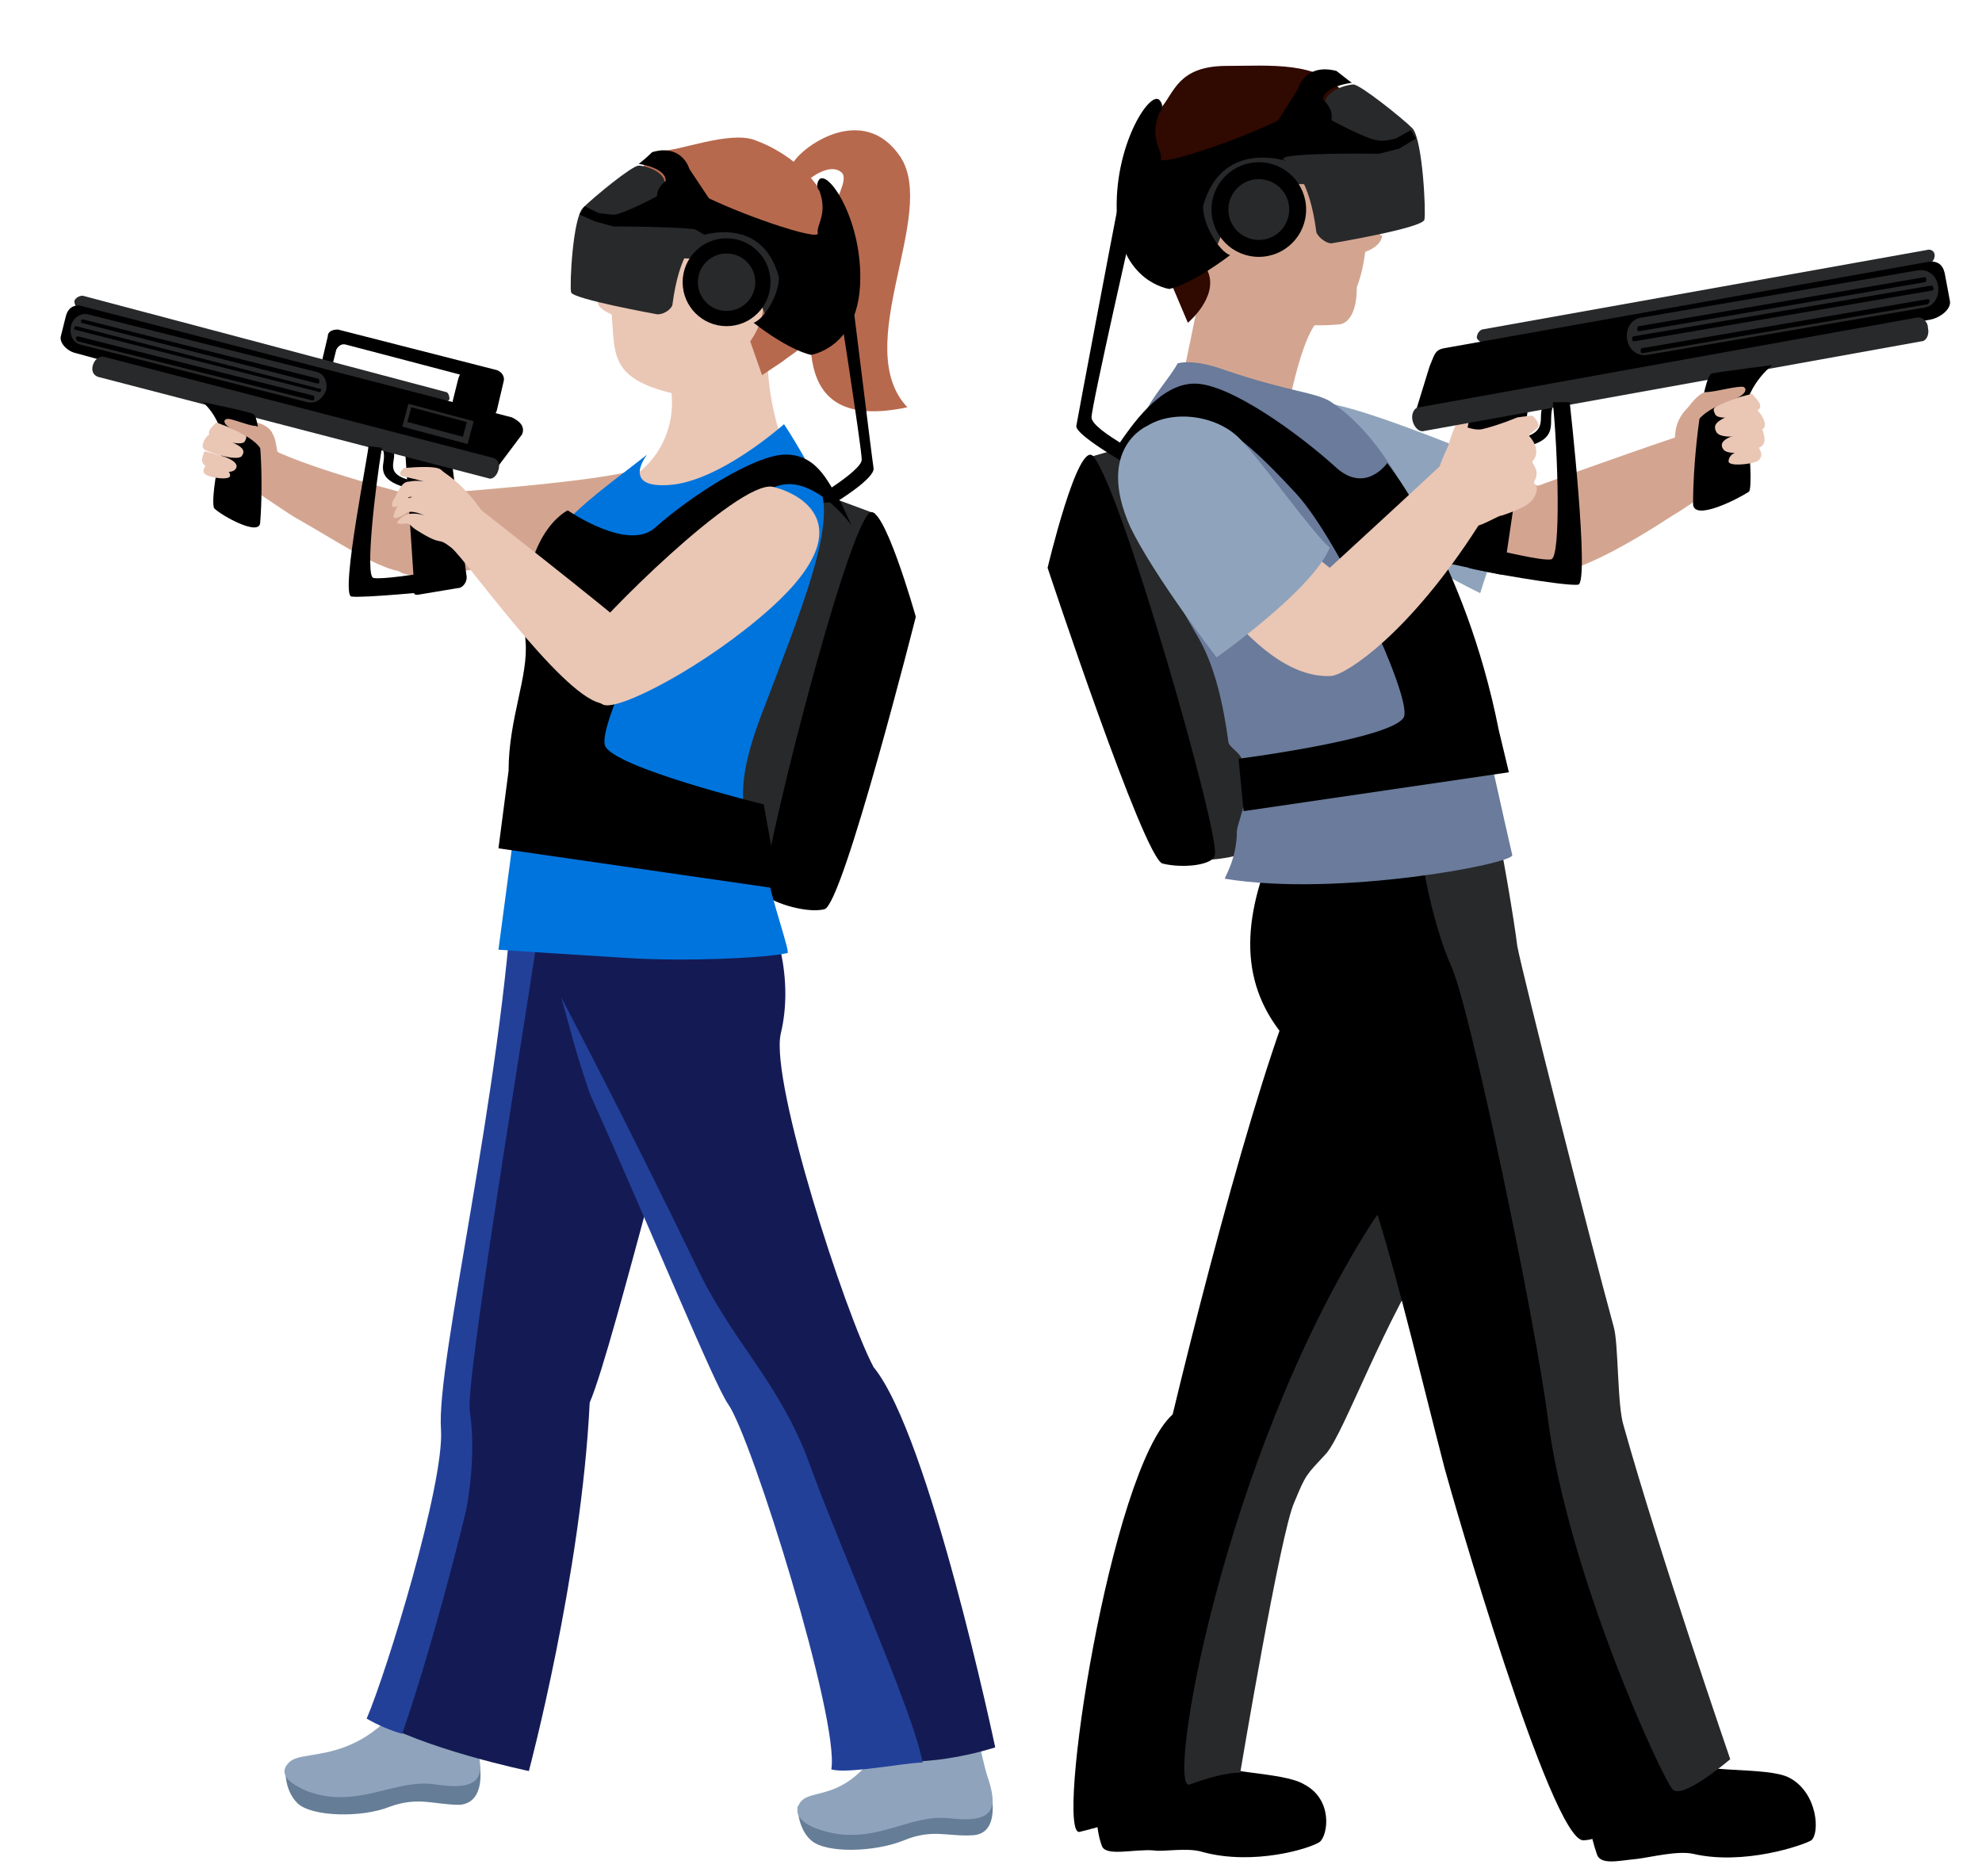 <?xml version="1.0" encoding="utf-8"?>
<!-- Generator: Adobe Illustrator 19.0.0, SVG Export Plug-In . SVG Version: 6.00 Build 0)  -->
<svg version="1.1" id="Layer_2" xmlns="http://www.w3.org/2000/svg" xmlns:xlink="http://www.w3.org/1999/xlink" x="0px" y="0px"
	 viewBox="0 0 117.3 111" style="enable-background:new 0 0 117.3 111;" xml:space="preserve">
<style type="text/css">
	.st0{fill:#28292B;}
	.st1{fill:#D3A590;}
	.st2{fill:#8FA4BC;}
	.st3{fill:#300901;}
	.st4{fill:#6A7B9B;}
	.st5{fill:#EAC6B5;}
	.st6{fill:#B7694E;}
	.st7{fill:#657D96;}
	.st8{fill:#141B54;}
	.st9{fill:#234099;}
	.st10{fill:#0074DD;}
</style>
<g>
	<g>
		<g>
			<path class="st0" d="M64.3,27.1l3.5-1c0,0,7,21.8,6.9,23.3c-0.1,1.5-3.7,1.5-3.7,1.5L64.3,27.1z"/>
			<path d="M64.7,27C63.8,26,62,33.6,62,33.6s5.7,17.2,6.8,17.5c1.2,0.3,3,0.1,3.1-0.5C72.2,49.3,66.4,29,64.7,27z"/>
		</g>
		<path d="M66.2,12c-0.3,1.5-2.4,12.6-2.5,13.2c-0.1,0.6,3.9,2.8,3.9,2.8l0.9-0.6c0,0-3.9-1.9-3.9-2.7c0-0.7,2.6-12.1,2.6-12.1
			L66.2,12z"/>
		<path class="st1" d="M99,26.9c0.2-0.9,0-1.5,0.5-2.3c0.5-0.8,1-0.7,1.1-0.9c0.7-1,0.8-0.8,0.8-0.8s0.6,0,0,1.2
			c-0.3,0.5-0.5,0.6-0.5,0.9c0,0.2,1,1.5,0.8,2.1c-0.2,0.6-0.9,1.4-1.3,1.2C100,28.2,99,26.9,99,26.9z"/>
		<path class="st1" d="M92.7,29.2c-1.4-0.2-9.1-3-9.7-3.2C82.5,26,81.9,32,81.9,32s8.7,2.6,10,2.1C93.1,33.5,92.7,29.2,92.7,29.2z"
			/>
		<path class="st2" d="M78.8,23.9c3.4,0.7,9.8,3.6,11.4,4c-1.3,3.1-2.6,7.2-2.6,7.2s-8.9-4.3-9.1-6.9C78.2,25.6,78.8,23.9,78.8,23.9
			z"/>
		<path class="st1" d="M102.2,28.3c-0.5,0.4-2.5,1.8-3.2,2.2c-2.6,1.7-5,3-6.7,3.4c-1.8,0.4-2.8-1.4-2.7-1.9c0.1-0.5,1-3.1,1-3.1
			s5.2-1.9,8.8-3.1C100.4,25.5,102.2,28.3,102.2,28.3z"/>
		<g>
			<path d="M65,101.5c0,1.5-0.5,5.8,0.2,7.7c0.2,0.7,1.9,0.2,3.1,0.3c0.5,0.1,2-0.2,2.9,0.1c3,0.8,6.3-0.2,6.9-0.6
				c0.5-0.4,0.8-2.5-0.9-3.4c-1.3-0.8-5.3-0.6-5.8-1.5c-0.5-0.9-0.6-3.7-0.6-3.7L65,101.5z"/>
			<path d="M87.8,59c0,0-2.2,6.9-5.3,14.9c-0.8,2.2-4.7,13.2-6,14.4c-1.3,1.2-4.2,16.3-4.2,16.3s-3,2.5-8.4,3.8
				c-1.5,0.4,1.8-21.4,5.5-24.7c2.7-11.2,6.8-26.2,8.9-28.3C80.3,53.2,87.8,59,87.8,59z"/>
			<path class="st0" d="M85,73.5c-3.1,4.6-5.4,11.2-6.5,12.5c-1.2,1.3-1.2,1.2-1.9,2.9c-0.8,1.7-3.2,16-3.2,16s-0.8-0.1-3,0.7
				c-1.4,0.5,1.9-19.2,10.7-33.1C83.5,68.6,85,73.5,85,73.5z"/>
		</g>
		<g>
			<path d="M93.3,101.8c0,1.5,0.5,5.9,1.2,7.9c0.2,0.7,1.3,0.4,2.4,0.3c0.8-0.1,2.4-0.5,3.3-0.3c3,0.7,6.5-0.5,7-0.8
				c0.5-0.4,0.4-2.8-1.3-3.7c-1.3-0.7-5.6-0.2-6.1-1.1c-0.5-0.9-0.5-3.6-0.5-3.6L93.3,101.8z"/>
			<path d="M85,45.8c1.8,4.9,3.4,6.8,4.3,11.3c0,0,3.6,23.7,5.5,28c1.9,4.2,6.2,19.7,6.2,19.7s-5.4,4.1-7.3,4.1
				c-1.9,0-7.8-20.5-8.2-22c-2.7-10.4-4.9-21.1-8.7-24.7c-3.3-3.2-3.5-7-1.6-11.7C77,45.7,85,45.8,85,45.8z"/>
			<path class="st0" d="M88.3,47.4c0.7,3.4,1.3,7,1.5,8.6c0.3,1.6,4.3,17.4,5.7,22.5c0.3,1,0.2,4.7,0.6,5.9
				c2.1,7.5,6.3,19.7,6.3,19.7s-2.8,2.4-3.4,1.8c-0.6-0.6-6.2-12.7-7.4-22c-0.7-5.6-4.6-24.3-5.7-26.7c-1.1-2.4-2.4-8.1-1.6-9.4
				C84.9,46.6,88.3,47.4,88.3,47.4z"/>
		</g>
		<g>
			<path class="st1" d="M71.1,15.6c0.1,1.2-0.3,2.8-0.7,4.8c-0.8,3.9-0.9,4.1-0.9,4.1l6.4,1.4c0,0,0.9-5.7,2.1-6.9
				C79.2,17.8,71.1,15.6,71.1,15.6z"/>
			<path class="st1" d="M81.7,13.9c-0.4-0.5-1-2.3-1.2-2.7c0,0,0,0,0,0c0.4-1.2,0.4-3.2-0.8-4.8c-0.1-0.1-0.6,0.1-0.9-0.1
				C76.3,3.8,67.6,4.9,67.8,10c0.4,9.5,9.3,9.4,11.4,9.2c0.4,0,1.1-0.4,1.1-2.2c0.3-0.8,0.4-1.4,0.5-2.1c0.6-0.2,1-0.6,1-1
				C81.7,14,81.7,13.9,81.7,13.9z"/>
			<path class="st3" d="M68.7,6.4c0.8-0.9,1-2.5,3.9-2.5c2.5,0,5.5-0.3,6.9,1.6C80.8,7.2,82,7,82,7s0.5,1.1-0.9,1.8
				c-0.6,0.3-3.3-0.5-4,0.7c-0.6,1-1.7,1.7-1.7,1.7s-2.7,0.5-2.7,1.3c0,0.3-1.7,2.4-1.2,3.6c0.6,1.5-1.2,3-1.2,3s-1-2.4-2.5-5.8
				C66.1,9.2,67.6,7.6,68.7,6.4z"/>
			<path class="st1" d="M74.9,11.5c0-2.2-2-0.8-1.9-0.2c0,0.7-0.3,2.6,0.8,3C75,14.8,74.9,11.5,74.9,11.5z"/>
		</g>
		<path class="st4" d="M72.5,21.9c-1.9-0.7-2.8-0.4-2.8-0.4c-0.5,0.9-1.6,2.1-1.9,2.9c-1.4,4.3-0.3,7.5,3.1,13.3
			c1,1.7,1.5,4,1.8,6.2c0,0.3,0.8,0.7,0.8,1.1c0.1,1,0.1,1.8,0.1,2.6c0,0.3-0.4,1.3-0.4,1.6c0,1.7-0.8,2.8-0.7,2.8
			c6.7,1.1,17.1-0.9,17-1.4c-2.3-9.9-4.4-22.5-10.7-26.8C77.9,23.2,76.3,23.2,72.5,21.9z"/>
		<path class="st5" d="M85.7,26.6c-0.1-0.4,1.1-2.9,1.2-3.2c0.1-0.3,0.2-0.5,0.5,0.2c0.3,0.7-0.3,3.2-0.7,3.4
			C86.4,27.1,85.7,26.6,85.7,26.6z"/>
		<g>
			<path class="st0" d="M71.8,15c0.4-0.4,0.9-4.3,5.6-4.1c2.2,0.1-0.4-2.8-3-2.5c-2.6,0.3-4.6,2.8-4.1,4.9C71,15.4,71.8,15,71.8,15z
				"/>
			<g>
				<circle cx="74.5" cy="12.4" r="2.8"/>
				<circle class="st0" cx="74.5" cy="12.4" r="1.8"/>
			</g>
			<path d="M68.6,6.7c-0.6,1.5,0.2,2.2,0.1,2.7c-0.1,0.5,5.2-1.3,7.6-2.6l1.1,1.3l-0.7,1.6c0,0-4.3-1.8-5.5,2.5c0,1.2,1,2.7,1.6,2.9
				c-2.4,1.8-3.6,2-3.6,2s-2.9-0.4-3.1-4.4c-0.2-4,1.9-7.3,2.5-6.8C69,6.3,68.6,6.7,68.6,6.7z"/>
			<path class="st0" d="M75.9,9.4c0.6,0.3,1.6,1.2,2,4.3c0,0.2,0.5,0.7,0.9,0.7c0,0,5.4-0.9,5.5-1.4c0.1-0.4-0.1-4.7-0.7-5.4
				c-0.6-0.6-3.1-2.6-3.5-2.6c-0.4,0-1.9,0.4-1.7,1.4c0.2,1,0.1,1.6-0.8,2C76.8,8.9,75.9,9.4,75.9,9.4z"/>
			<path d="M75.4,7.5l1.4-2.2c0,0,0.4-1.6,2.3-1.1C79.6,4.6,80,4.9,80,4.9s-1.7,0.2-1.7,1c1.1,1,0.1,1.9,0.1,1.9l-2.1,1.1L75.4,7.5z
				"/>
			<path d="M83.8,8.2l-0.3-0.5l-0.9,0.5c0,0-0.7,0.2-1.1,0.1c-0.7-0.1-2.8-1.2-3.4-1.6c0,0-2.6,3.1-2.3,2.7c0.4-0.4,5.8-0.3,5.8-0.3
				l1.2-0.3L83.8,8.2z"/>
		</g>
		<g>
			<g>
				<path class="st0" d="M114.5,15.1c0,0.2-0.1,0.4-0.3,0.5l-26.3,4.7c-0.2,0-0.4-0.1-0.5-0.3l0,0c0-0.2,0.1-0.4,0.3-0.5l26.3-4.7
					C114.3,14.7,114.5,14.9,114.5,15.1L114.5,15.1z"/>
				<g>
					<path d="M89.1,33.2c-0.1,0.5,0,0.8-0.3,0.8l-2.8-0.6c-0.4,0-0.6-0.5-0.6-1l1.7-8.3c0.1-0.5,0.4-1,0.8-0.9l1.9,0.2
						c0.4,0,0.6,0.5,0.6,1L89.1,33.2z"/>
				</g>
				<path d="M91.6,23.5c-0.2,0.2-0.4,0.6-0.4,1.1c0,0.7-0.1,1.2-1.7,1.4c-0.9,0.1-1.3,0.2-1.5,0.2l0.1,0.5c0,0,0,0.1,1.8-0.2
					c1.9-0.3,1.9-1,1.9-1.7c0-0.8,0.2-1.1,0.6-1.4L91.6,23.5z"/>
				<path d="M115.4,17.8c0.1,0.5-0.6,1-1.1,1.1l-29.1,5.6c-0.6,0.1-1.3,0.3-1.4-0.2l0.8-2.6c0.3-0.7,0.3-1,0.9-1.1l28.6-5.1
					c0.6-0.1,0.9,0.2,1,0.7L115.4,17.8z"/>
				<path class="st0" d="M114.1,19.4c0.1,0.4-0.1,0.8-0.4,0.8l-29.4,5.3c-0.3,0.1-0.6-0.2-0.7-0.6l0,0c-0.1-0.4,0.1-0.8,0.4-0.8
					l29.4-5.3C113.7,18.7,114.1,19,114.1,19.4L114.1,19.4z"/>
				<g>
					<path class="st0" d="M114.7,16.9c0.1,0.6-0.2,1.2-0.8,1.3l-16.4,2.8c-0.6,0.1-1.1-0.3-1.2-0.9l0,0c-0.1-0.6,0.2-1.2,0.8-1.3
						l16.4-2.8C114.1,15.9,114.6,16.3,114.7,16.9L114.7,16.9z"/>
					<path d="M114.2,17.8c0-0.1-0.1-0.1-0.1-0.1l-16.9,2.9c-0.1,0-0.1,0.1-0.1,0.2l0,0c0,0.1,0.1,0.1,0.1,0.1l16.9-2.9
						C114.2,17.9,114.2,17.8,114.2,17.8L114.2,17.8z"/>
					<path d="M114,16.5c0-0.1-0.1-0.1-0.1-0.1L97,19.3c-0.1,0-0.1,0.1-0.1,0.2l0,0c0,0.1,0.1,0.1,0.1,0.1l16.9-2.9
						C114,16.7,114,16.6,114,16.5L114,16.5z"/>
					<path d="M114.4,17c0-0.1-0.1-0.1-0.1-0.1l-17.6,3c-0.1,0-0.1,0.1-0.1,0.2l0,0c0,0.1,0.1,0.1,0.1,0.1l17.6-3
						C114.4,17.2,114.5,17.1,114.4,17L114.4,17z"/>
				</g>
			</g>
			<path d="M104.9,21.6c-1,0.8-1.9,2.3-1.6,3.6c0.3,1.3,0.4,3.8,0.2,3.9c-0.6,0.4-3.3,1.8-3.3,0.7c0-3,0.6-7.5,1.1-7.7
				C101.8,22,104.9,21.6,104.9,21.6z"/>
			<path d="M92.9,23.8h-1c0.3,2.9,0.5,9.2-0.1,9.3c-0.6,0.1-2.9-0.5-4.5-0.8c0,0.7-0.5,1.2-0.4,1.3c0.6,0.2,5.7,1.1,6.5,1
				C94.1,34.5,92.9,23.8,92.9,23.8z"/>
		</g>
		<g>
			<path class="st5" d="M103.7,23.3c0.1,0.2,0.8,0.7,0.3,1c-0.3,0.2-2.3,0.7-2.5,0.2c-0.2-0.4,0-0.4,0.5-0.7
				C102.5,23.6,103.7,23.3,103.7,23.3z"/>
			<path class="st5" d="M104,24.3c0.2,0.1,0.7,0.9,0.3,1.1c-0.4,0.3-2.3,0.7-2.7,0.2c-0.3-0.5,0.1-0.7,0.7-1
				C103,24.4,104,24.3,104,24.3z"/>
			<path class="st5" d="M104.3,25.4c0.2,0.6,0.2,0.9-0.2,1.1c-0.4,0.2-1.8,0.5-2.1,0.1c-0.3-0.4,0.1-0.7,0.9-0.9
				C103.8,25.5,104.3,25.4,104.3,25.4z"/>
			<path class="st5" d="M104.1,26.5c0.1,0.2,0.3,0.5-0.1,0.8c-0.5,0.2-1.7,0.3-1.7,0c0-0.3,0.3-0.6,0.8-0.6
				C103.5,26.5,104.1,26.5,104.1,26.5z"/>
		</g>
		<path class="st1" d="M99.5,24.7c0,0,0.9-1.5,1.5-1.5c0.5,0,1.9-0.4,2.2-0.3c0.3,0.2-0.1,0.6-0.8,0.8c-0.8,0.3-1.6,0.7-2,1.3
			C100.1,25.4,99.5,24.7,99.5,24.7z"/>
		<path d="M66.2,26.3c0.7-1,2.4-3.6,4.5-3.6c2.1,0,6.2,3,8.3,4.9c1.8,1.7,3.1-0.2,3.1-0.2s4.6,5.7,6.6,15.8l0.6,2.5L73.6,48
			l-0.3-3.1c0,0,9.3-1.2,9.8-2.5c0.4-1.3-3.9-10.5-6.4-13.2c-2.5-2.7-4.7-4.8-6.6-4.3c-1.9,0.4-3.7,2.8-3.7,2.8L66.2,26.3z"/>
		<path class="st5" d="M91,25.3c0.2-0.2-0.2-0.6-0.3-0.7c-0.2,0-0.9,0.1-0.9,0.1s-1.2,0.5-2.1,0.7c-0.6,0.1-1.2-0.3-1.3-0.2
			c-0.2,0.2-0.9,1.5-1.2,2.4c-0.2,0.2-5.4,5-6.5,6c-2.3-1.7-4.4-5.6-5.7-5.9c-1.2-0.2-3.7,3.5-3.7,3.5s4.6,9.1,9.5,8.8
			c0.9-0.1,4.6-2.5,8.7-8.9c0.6-0.2,1.2-0.6,1.4-0.6c1.2-0.4,1.8-0.7,2-1.3c0.2-0.6-0.2-0.5-0.1-0.7c0.4-0.7-0.2-1.1-0.1-1.2
			c0.6-0.7-0.2-1.5-0.2-1.5c0,0,0,0,0-0.1C90.7,25.6,90.9,25.4,91,25.3z"/>
		<path class="st2" d="M67.9,25.2c1.6-1,4.3-0.6,5.6,0.9c1.4,1.5,4.3,5.6,5.2,6.3c-1,2.5-6.7,6.5-6.7,6.5s-3.7-4.8-5.1-7.7
			C64.8,26.5,67.9,25.2,67.9,25.2z"/>
	</g>
	<g>
		<g>
			<path d="M19.4,19.9l-0.4,1.7c-0.1,0.3,0.1,0.6,0.4,0.7l9.3,2.4c0.3,0.1,0.6-0.1,0.7-0.4l0.4-1.7c0.1-0.3-0.1-0.6-0.4-0.7L20,19.5
				C19.7,19.5,19.4,19.6,19.4,19.9z M19.9,20.7c0.1-0.2,0.3-0.4,0.6-0.3l8,2.1c0.2,0.1,0.4,0.3,0.3,0.6l-0.3,1.2
				c-0.1,0.2-0.3,0.4-0.6,0.3l-8-2.1c-0.2-0.1-0.4-0.3-0.3-0.6L19.9,20.7z"/>
			<path d="M26.8,23.7c-0.1,0.4,0.1,0.7,0.3,0.8l1,0.2c0.3,0.1,0.5-0.2,0.6-0.6l0.3-1.2c0.1-0.4-0.1-0.7-0.3-0.8l-1-0.2
				c-0.3-0.1-0.5,0.2-0.6,0.6L26.8,23.7z"/>
		</g>
		<path class="st6" d="M46.9,9.7c0.5-1,4.2-3.7,6.4-0.4c2.2,3.4-3,11.2,0.4,14.8c-7.5,1.6-5.5-5.3-5.5-8c0-2.6,2.3-5.3,1.6-5.9
			c-0.7-0.6-1.9,0.4-1.9,0.4L46.9,9.7z"/>
		<g>
			<g>
				<path class="st7" d="M28.4,104.5c0.1,0.7,0.1,2.2-1.2,2.3c-1.5,0-2.4-0.5-4.1,0.1c-1.7,0.7-4.7,0.6-5.5-0.2
					c-0.8-0.8-0.7-2-0.7-2L28.4,104.5z"/>
				<path class="st2" d="M28.9,97.3c0,1-1.1,4.9-0.8,5.8c0.7,2,0.4,2.9-2.3,2.5c-2.4-0.4-4.6,1.5-7.6,0.4c-0.7-0.3-1.9-0.9-1.1-1.7
					c0.9-1,5.2,0.7,8.5-6.6C25.9,96.9,28.9,97.3,28.9,97.3z"/>
			</g>
			<g>
				<path class="st8" d="M30.7,47.6c-0.1,13.3-5.2,34.2-4,38.5c0.7,2.3-3.7,12.8-4.8,15.5c3.1,1.9,9.4,3.2,9.4,3.2
					s3.1-11.6,3.6-21.8c1.5-3.5,6.1-23,7.6-25.6c1.5-2.6-5.1-5.5-5.1-5.5L30.7,47.6z"/>
				<g>
					<path class="st9" d="M26.1,84.6c-0.3-4,3.6-19.9,4.3-32.8l1.8,0.9c-0.3,2.9-4.7,28.9-4.4,30.8c0.3,1.9,0.1,4.2-0.2,5.8
						c-0.3,1.3-2,8.1-3.8,13.3c-0.7-0.2-1.4-0.5-2.1-0.9C22.9,98.9,26.3,87.8,26.1,84.6z"/>
				</g>
			</g>
			<g>
				<path class="st7" d="M58.7,106.3c0.1,0.7,0.2,2.2-1.1,2.3c-1.5,0.1-2.4-0.4-4.1,0.3c-1.7,0.7-4.6,0.8-5.5,0
					c-0.8-0.7-0.8-2-0.8-2L58.7,106.3z"/>
				<path class="st2" d="M57.3,99.2c0,1,0.8,4.8,1.1,5.8c0.7,2,0.5,2.9-2.2,2.6c-2.4-0.3-4.5,1.7-7.6,0.7c-0.7-0.2-1.9-0.8-1.2-1.7
					c0.9-1,3.6,0.6,6.5-6.8C54.3,99,57.3,99.2,57.3,99.2z"/>
			</g>
			<g>
				<path class="st8" d="M31.2,47c-0.7,10.9,11.9,33.8,13.4,35.7c1.4,2,6.6,18.3,6.1,21.1c3.5,1.2,8.2-0.4,8.2-0.4
					S55,84.9,51.7,80.9c-1.7-3.2-6.1-16.8-5.5-19.7C47.8,54.6,42,48,42,48L31.2,47z"/>
				<g>
					<path class="st9" d="M49.2,104.7c0.5-2.9-4.7-19.6-6.1-21.6c-0.8-1.1-4.6-10.4-8.2-18.4c-1.1-3.3-1.1-3.7-1.7-5.7
						c0,0,3.8,7.2,8,15.9c2.1,4.5,4.9,6.8,6.7,11.7c1.8,5,6.2,14.8,6.7,17.7C53.6,104.3,50.1,105,49.2,104.7z"/>
				</g>
			</g>
		</g>
		<path class="st5" d="M38.1,19.9c2.5,2.3,2.3,6.9-1.3,8.7c-0.4,0.2-0.6,2.7-1,3c-1.1,0.9,0.6-0.2,2.8-0.9c1.9-0.6,7.5-2.3,8.7-2.4
			c-1.6-2.7-2.7-7.7-1.1-11.5C47.3,14.2,38.1,19.9,38.1,19.9z"/>
		<g>
			<path class="st5" d="M47.9,17.7c1.2-4.2-0.7-8-4.1-8.9c-3.3-1-5.9,1.2-7.1,5.4c-0.2,0.8-0.4,1.6-0.5,2.4
				c-0.2,0.4-0.5,0.8-0.8,1.2c-0.1,0.3,0.3,0.6,0.8,0.8c0.2,2.3-0.1,3.7,3.3,4.6C42.8,24.1,46.7,21.9,47.9,17.7z"/>
			<path class="st6" d="M37.4,11.6c0.1-0.8,1-2.8,1.8-2.7c0.8,0.1,4-1.2,5.5-0.6c2.2,0.8,4.5,2.8,4.7,5.4c0.4,6-2,6.8-3.1,7.7
				c-1.2,0.8-1.2,0.8-1.2,0.8l-0.7-2c0,0,1.5-2,0.3-3.3c-0.6-0.6-1.6,1-1.6,1s0.9-1.3,0.1-3.5c-0.8-2.2-2.8-1.8-4.2-1.9
				C37.5,12.3,37.4,11.6,37.4,11.6z"/>
		</g>
		<path class="st1" d="M16.8,27.5c-0.6-0.8-0.3-1.2-0.7-1.9c-0.2-0.4-0.8-0.6-1-0.6c-1.2-0.6-1.1-0.7-0.6,0.3
			c0.2,0.4,0.6,0.3,0.5,0.4c0,0.2-1,1.2-0.8,1.7c0.2,0.5,0.6,1.2,1,1.1C15.7,28.5,16.8,27.5,16.8,27.5z"/>
		<path class="st1" d="M16.1,26.6c2.7,1.3,8.3,2.7,8.3,2.7s12-0.8,13.4-1.6c0,0,1.2,4.4-1.3,5.1c-2.5,0.7-11,1-11.9,1.2
			c-0.6,0.1-1-0.2-1-0.2c-1.5-0.3-3.7-1.8-6-3.1c-0.4-0.2-2.4-1.6-3.2-2.1C14.4,28.5,15.3,26.2,16.1,26.6z"/>
		<g>
			<g>
				<path class="st0" d="M4.4,17.8c0,0.2,0.1,0.4,0.2,0.4l21.6,5.6c0.2,0,0.4-0.1,0.4-0.2l0,0c0-0.2-0.1-0.4-0.2-0.4L4.9,17.5
					C4.7,17.5,4.5,17.6,4.4,17.8L4.4,17.8z"/>
				<g>
					<path d="M24.5,34.5c0,0.5-0.1,0.7,0.2,0.7l2.4-0.4c0.3,0,0.6-0.4,0.5-0.8l-0.9-7c0-0.5-0.3-0.8-0.6-0.8l-1.6,0
						c-0.3,0-0.6,0.4-0.5,0.8L24.5,34.5z"/>
				</g>
				<path d="M22.3,26.1c0.3,0.2,0.5,0.6,0.4,1.2c-0.1,0.6-0.1,1.2,1.5,1.6c1.5,0.4,1.5,0.3,1.5,0.3l0.1-0.4c-0.2,0-0.5-0.1-1.2-0.3
					c-1.4-0.3-1.4-0.7-1.3-1.3c0.1-0.5-0.1-0.8-0.2-1L22.3,26.1z"/>
				<path d="M3.6,19.9c-0.1,0.4,0.4,0.9,0.9,1l23.8,6.5c0.5,0.1,1,0.7,1.1,0.3l1.5-2c0.2-0.5-0.2-0.8-0.6-1L4.8,18.1
					C4.3,18,4,18.3,3.9,18.7L3.6,19.9z"/>
				<path class="st0" d="M5.5,21.6c-0.1,0.3,0,0.6,0.3,0.7l23.1,6c0.2,0.1,0.5-0.1,0.6-0.5l0,0c0.1-0.3,0-0.6-0.3-0.7l-23.1-6
					C5.8,21.1,5.6,21.3,5.5,21.6L5.5,21.6z"/>
				<g>
					<path class="st0" d="M4.2,19.3c-0.1,0.5,0.1,1,0.6,1.1l13.4,3.4c0.5,0.1,0.9-0.2,1.1-0.7l0,0c0.1-0.5-0.1-1-0.6-1.1L5.2,18.6
						C4.8,18.5,4.3,18.8,4.2,19.3L4.2,19.3z"/>
					<path d="M4.5,20c0-0.1,0.1-0.1,0.1-0.1l13.9,3.5c0.1,0,0.1,0.1,0.1,0.2l0,0c0,0.1-0.1,0.1-0.1,0.1L4.6,20.2
						C4.5,20.1,4.5,20.1,4.5,20L4.5,20z"/>
					<path d="M4.8,19c0-0.1,0.1-0.1,0.1-0.1l13.9,3.5c0.1,0,0.1,0.1,0.1,0.2l0,0c0,0.1-0.1,0.1-0.1,0.1L4.8,19.1
						C4.8,19.1,4.8,19,4.8,19L4.8,19z"/>
					<path d="M4.4,19.4c0-0.1,0.1-0.1,0.1-0.1l14.4,3.7C19,23,19,23,19,23.1l0,0c0,0.1-0.1,0.1-0.1,0.1L4.4,19.5
						C4.4,19.5,4.4,19.5,4.4,19.4L4.4,19.4z"/>
				</g>
			</g>
			<path d="M12,23.8c0.8,0.7,1.4,2,1.1,3.1c-0.4,1.1-0.6,3.1-0.4,3.2c0.4,0.4,2.7,1.7,2.7,0.8c0.2-2.5,0-6.2-0.4-6.4
				C14.5,24.3,12,23.8,12,23.8z"/>
			<path d="M20.8,35.3c0.6,0.1,5-0.3,5.4-0.4c0.1,0-0.3-0.5-0.3-1.1c-1.4,0.2-3.3,0.5-3.8,0.4c-0.5-0.1,0.1-5.3,0.5-7.7l-0.8-0.1
				C21.9,26.4,20.1,35.2,20.8,35.3z"/>
		</g>
		<g>
			<path class="st5" d="M12.8,25c-0.1,0.1-0.7,0.6-0.3,0.8c0.2,0.1,1.8,0.7,2,0.3c0.2-0.4,0-0.3-0.4-0.6C13.6,25.3,12.8,25,12.8,25z
				"/>
			<path class="st5" d="M12.4,25.7c-0.2,0.1-0.6,0.7-0.3,0.9c0.3,0.2,1.9,0.7,2.2,0.4c0.3-0.4-0.1-0.6-0.5-0.8
				C13.3,25.9,12.4,25.7,12.4,25.7z"/>
			<path class="st5" d="M12.1,26.7c-0.2,0.5-0.2,0.7,0.1,0.9c0.3,0.2,1.4,0.5,1.7,0.2c0.3-0.3-0.1-0.6-0.7-0.8
				C12.5,26.8,12.1,26.7,12.1,26.7z"/>
			<path class="st5" d="M12.2,27.5c-0.1,0.2-0.3,0.4,0,0.6c0.4,0.2,1.3,0.3,1.4,0.1c0.1-0.2-0.2-0.5-0.6-0.6
				C12.7,27.6,12.2,27.5,12.2,27.5z"/>
		</g>
		<path class="st1" d="M16.2,26.5c0,0-0.7-1.3-1.1-1.3c-0.4,0-1.5-0.5-1.7-0.4c-0.3,0.1,0,0.5,0.6,0.7c0.6,0.3,1.3,0.7,1.5,1.2
			C15.6,27,16.2,26.5,16.2,26.5z"/>
		<g>
			<path class="st0" d="M51.8,30.4l-3.5-1.3c0,0-5.9,21.2-5.7,22.6c0.2,1.4,3.6,1.3,3.6,1.3L51.8,30.4z"/>
			<path d="M51.4,30.4c0.8-1,2.8,6.1,2.8,6.1s-4.3,17-5.4,17.3c-1.1,0.3-3.5-0.5-3.6-1C45,51.5,49.8,32.3,51.4,30.4z"/>
		</g>
		<path d="M50.2,15.8c0.2,1.4,1.4,11.3,1.5,11.9c0.1,0.6-2.2,2-2.2,2l-1.8,0.1c0,0,3.3-1.9,3.3-2.6c0-0.7-1.6-10.9-1.6-10.9
			L50.2,15.8z"/>
		<g>
			<path class="st0" d="M45.5,19.1c-0.3-0.3-0.8-4-5.3-3.8c-2,0.1,0.4-2.6,2.8-2.4c2.4,0.2,4.3,2.6,3.8,4.6
				C46.3,19.5,45.5,19.1,45.5,19.1z"/>
			<g>
				<circle cx="43" cy="16.7" r="2.6"/>
				<circle class="st0" cx="43" cy="16.7" r="1.7"/>
			</g>
			<path d="M48.5,11.3c0.5,1.4-0.2,2-0.1,2.5c0.1,0.5-4.9-1.2-7.1-2.4l-1,1.2l0.7,1.5c0,0,4-1.7,5.1,2.3c0,1.1-0.9,2.5-1.5,2.7
				c2.2,1.7,3.4,1.9,3.4,1.9s2.7-0.4,2.9-4.1c0.2-3.7-1.8-6.8-2.4-6.3C48.2,11,48.5,11.3,48.5,11.3z"/>
			<path class="st0" d="M41.7,13.9c-0.6,0.3-1.5,1.1-1.9,4.1c0,0.2-0.4,0.6-0.9,0.6c0,0-5-0.9-5.1-1.3c-0.1-0.4,0.1-4.4,0.7-5
				c0.6-0.6,2.9-2.5,3.3-2.5c0.4,0,1.8,0.4,1.5,1.3c-0.2,0.9-0.1,1.5,0.7,1.9C40.9,13.4,41.7,13.9,41.7,13.9z"/>
			<path d="M42.2,12.1L40.8,10c0,0-0.4-1.5-2.2-1c-0.4,0.4-0.8,0.7-0.8,0.7s1.6,0.2,1.6,1c-1.1,0.9-0.1,1.8-0.1,1.8l2,1L42.2,12.1z"
				/>
			<path d="M34.3,12.7l0.3-0.5l0.8,0.4c0,0,0.6,0.1,1,0.1c0.6-0.1,2.6-1.1,3.2-1.5c0,0,2.5,2.9,2.1,2.5c-0.3-0.3-5.4-0.3-5.4-0.3
				l-1.1-0.3L34.3,12.7z"/>
		</g>
		<path class="st10" d="M38.3,26.9c-2.4,1.9-6,4.3-6.5,6.7c-0.5,2.4,0,1.2,0,3.4c0,2.2-1.6,13.9-2.3,19.2c0,0,4.5,0.3,7.8,0.5
			c3.4,0.2,7.9,0,9.3-0.3c0.2,0-0.9-3-1.3-5.1c-0.5-2.2-2.6-2.9-0.2-9.1c2.4-6.3,4.4-11.2,3.4-13.4c-0.9-1.9-2.1-3.7-2.1-3.7
			s-3.8,3.4-6.8,3.6C36.7,28.9,38.3,26.9,38.3,26.9z"/>
		<path d="M49.8,29.8c-0.7-1-1.3-2.9-3.3-2.9c-1.9,0-5.8,2.6-7.7,4.3c-1.6,1.5-5.2-1-5.2-1s-3,1.4-2.5,7.7c0.2,2.1-1,4.6-1,7.7
			l-0.6,4.6l16.6,2.4l-0.9-5c0,0-9-2.2-9.4-3.5c-0.4-1.2,3.3-8.9,5.7-11.4c2.3-2.5,3.9-4.4,5.7-4c1.8,0.4,3.2,2.4,3.2,2.4L49.8,29.8
			z"/>
		<path class="st5" d="M28.5,30.2c-1.3-1.8-2.1-2.1-2.4-2.4c-0.3-0.3-2.2-0.1-2.2-0.1s-0.5,0.4,0,0.5c0.9,0.2,1.2,0.3,1.2,0.3
			s-0.4-0.1-0.9,0c-0.4,0-0.6,0.5-0.8,0.9c-0.3,0.4-0.3,0.8,0.2,0.5c0.2-0.1,0.5-0.5,0.7-0.5c0.6,0.1,0.5,0.1,0.5,0.1
			s-0.2-0.2-0.7,0c-0.5,0.2-0.7,0.6-0.8,1c-0.1,0.3,0.4,0.1,0.7-0.1c0.3-0.3,1.1,0.1,1.1,0.1s-0.8-0.3-1.3,0.1
			C23.3,31,23.5,31,23.9,31c0.4-0.1,0.3,0.1,0.8,0.4c1.6,1,1.1,0.3,2,1c0.8,0.6,6.4,8.6,8.8,9.2c2.4,0.6,3.2-3.1,2-4.2
			C35.4,35.6,28.5,30.2,28.5,30.2z"/>
		<path class="st5" d="M45.7,28.8c-2.1-0.3-10.3,7.9-11.2,9.3c-1,1.3,0.3,3.2,1.2,3.6c0.9,0.4,6.1-2.3,9.9-5.7
			C51.5,30.7,46.7,29,45.7,28.8z"/>
		<g>
			<rect x="24" y="24.3" transform="matrix(-0.966 -0.258 0.258 -0.966 44.587 55.944)" class="st0" width="4" height="1.4"/>
			<rect x="24.2" y="24.6" transform="matrix(-0.966 -0.258 0.258 -0.966 44.425 55.853)" width="3.4" height="0.9"/>
		</g>
	</g>
</g>
</svg>
